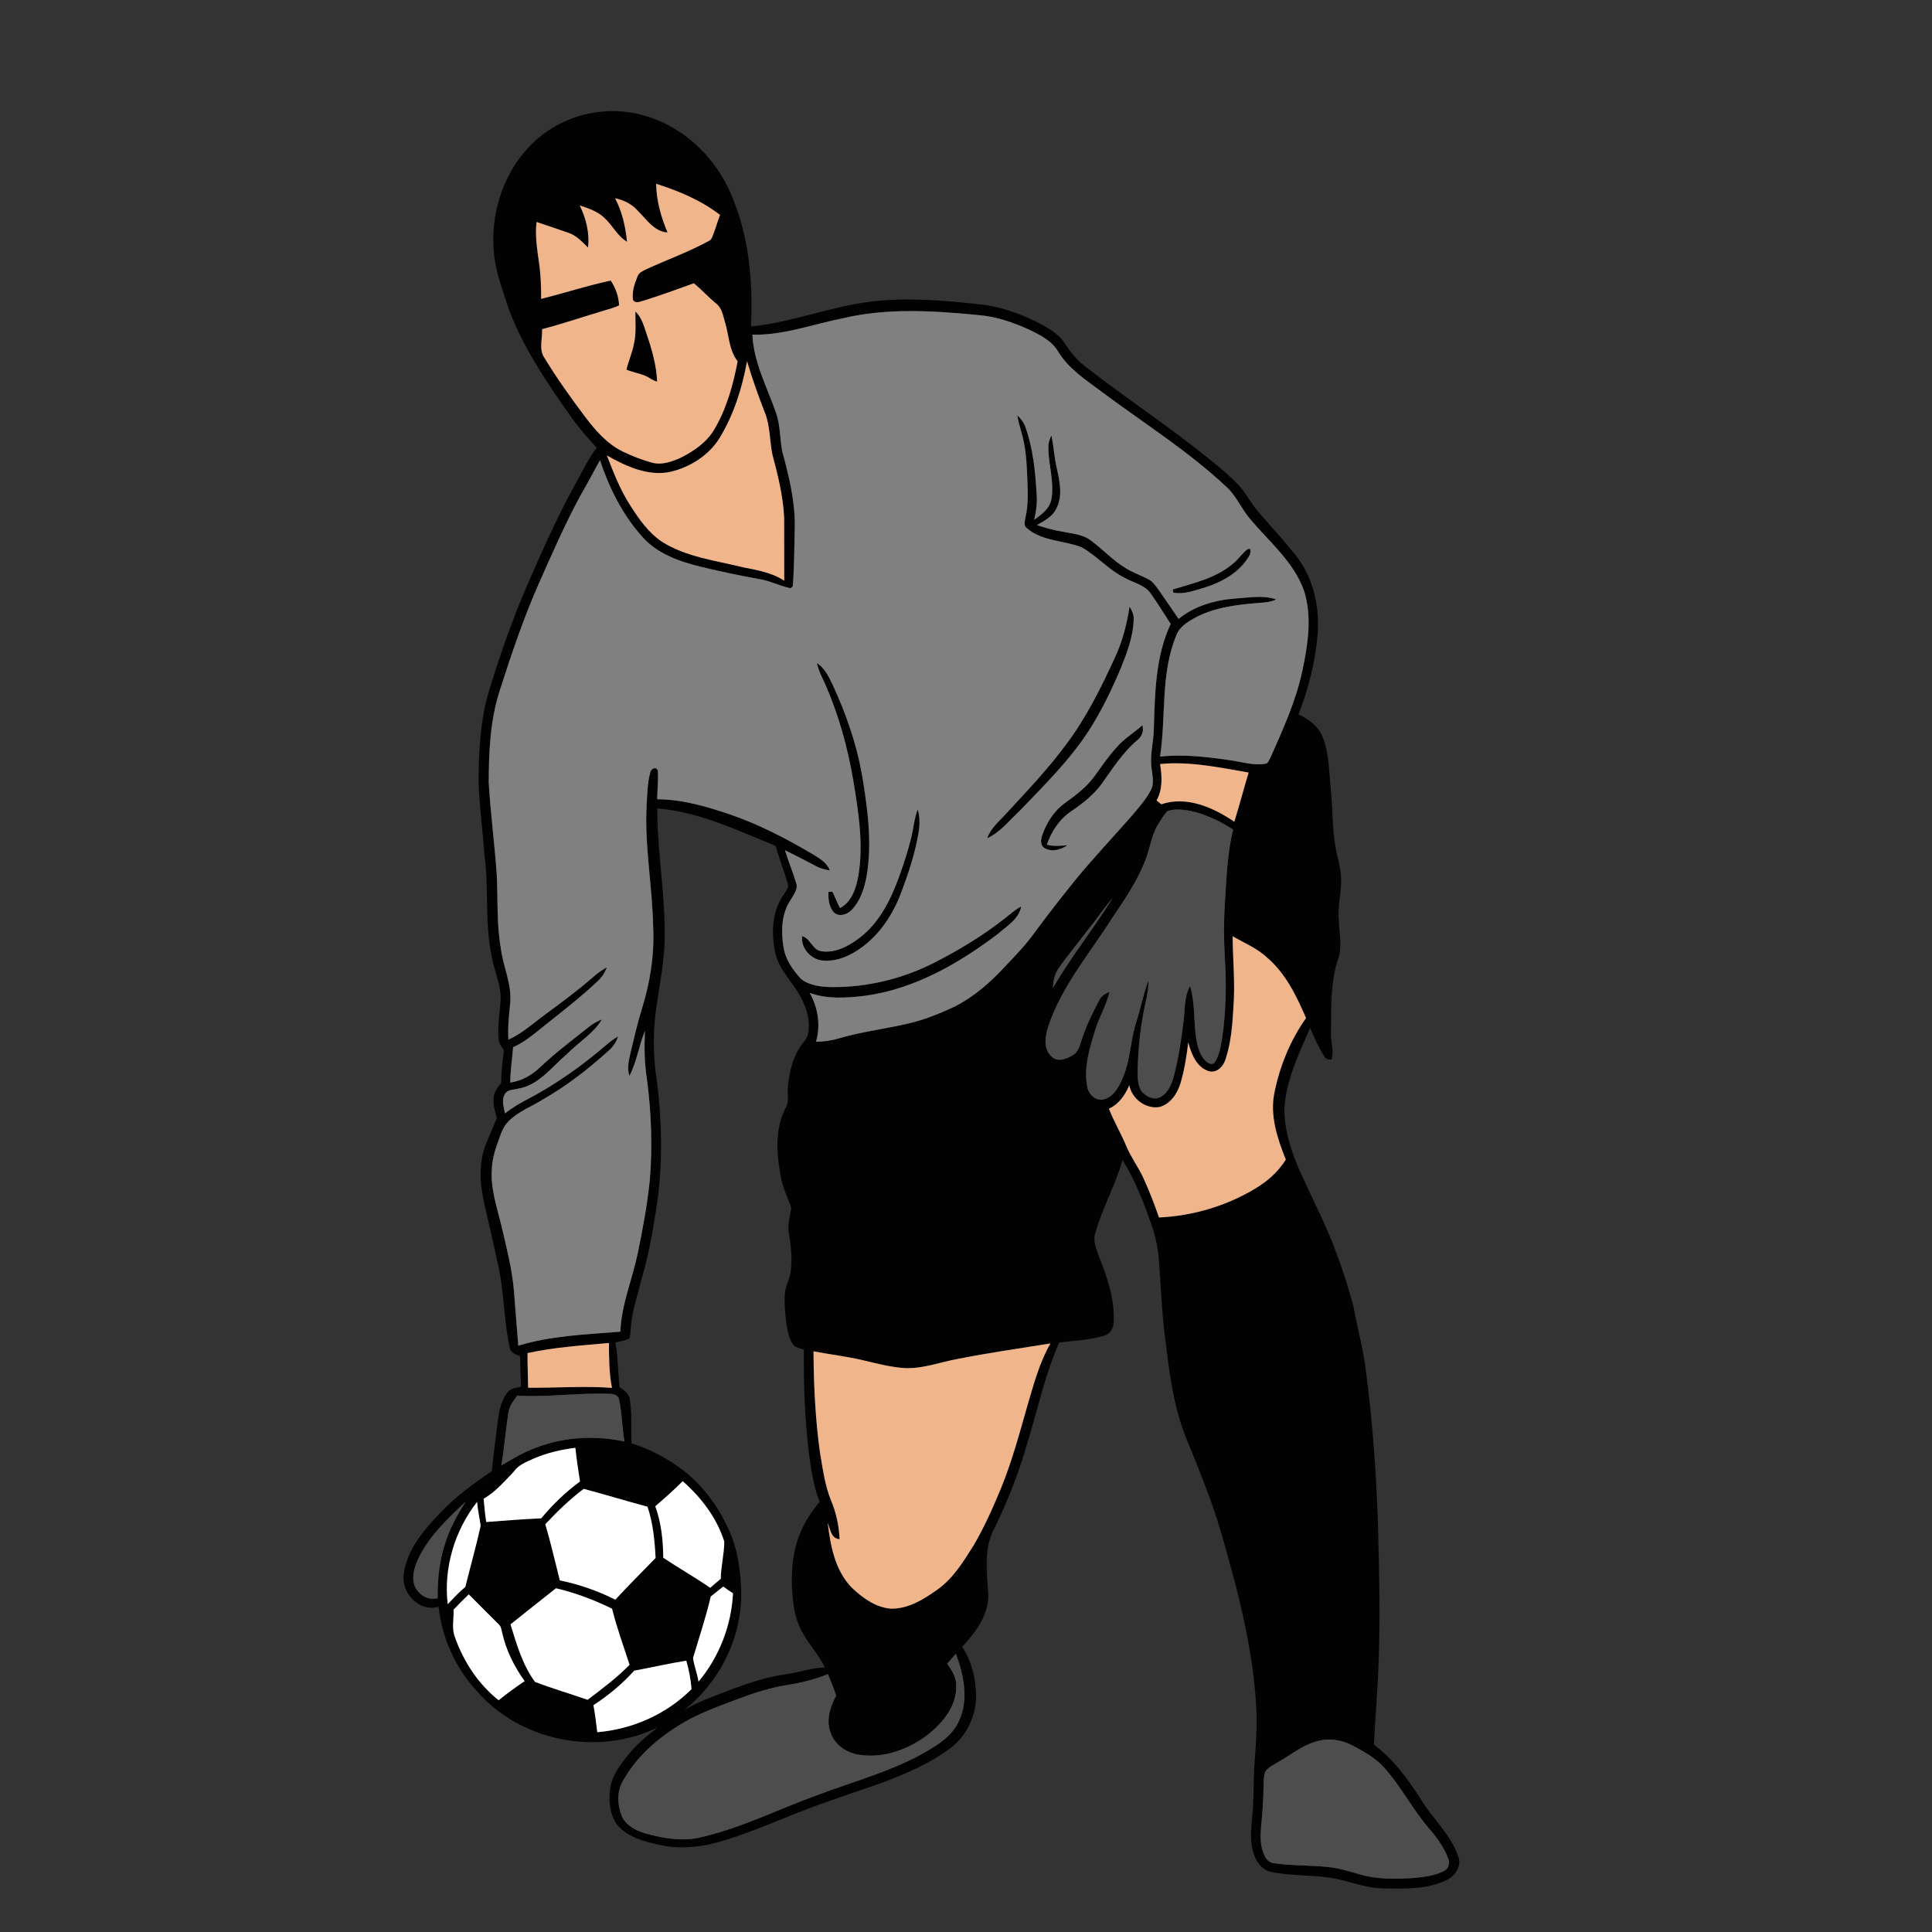 <?xml version="1.0" encoding="UTF-8" ?>
<!DOCTYPE svg PUBLIC "-//W3C//DTD SVG 1.1//EN" "http://www.w3.org/Graphics/SVG/1.1/DTD/svg11.dtd">
<svg width="1000pt" height="1000pt" viewBox="0 0 1000 1000" version="1.1" xmlns="http://www.w3.org/2000/svg">
<rect x="0" y="0" width="1000" height="1000" fill="#333333" stroke="none"/>
<g id="#020202ff">
<path fill="#020202" opacity="1.00" d=" M 273.43 76.45 C 282.86 66.17 296.09 59.56 309.93 57.96 C 323.56 56.22 337.62 59.60 349.31 66.73 C 364.05 75.56 375.06 89.98 380.62 106.16 C 388.14 126.13 389.68 147.82 388.72 168.98 C 409.92 166.86 429.91 158.63 451.03 156.08 C 469.60 153.91 488.34 155.41 506.85 157.49 C 517.19 158.49 527.12 161.99 536.40 166.53 C 541.91 169.37 547.73 172.40 551.16 177.79 C 553.90 182.00 557.04 186.01 561.02 189.13 C 582.51 206.02 605.52 220.91 626.67 238.25 C 631.52 242.07 636.23 246.07 640.53 250.50 C 644.73 254.75 647.29 260.26 651.19 264.77 C 657.11 271.85 663.58 278.46 669.26 285.76 C 679.31 297.15 683.10 313.02 682.04 327.93 C 680.87 342.28 677.29 356.39 672.11 369.80 C 677.62 372.24 682.72 376.29 684.87 382.10 C 688.06 390.69 687.91 400.00 688.84 409.00 C 690.04 420.33 689.39 431.90 692.23 443.01 C 693.48 448.21 694.57 453.56 694.07 458.95 C 693.53 464.94 692.41 470.94 693.00 476.99 C 693.21 483.42 694.85 490.09 692.61 496.34 C 688.48 508.78 689.05 522.06 688.93 534.98 C 688.71 539.45 690.61 544.08 689.23 548.43 C 687.66 548.61 686.10 548.14 685.35 546.67 C 682.43 542.08 680.31 537.04 678.09 532.10 C 672.25 545.52 665.63 559.13 664.78 573.99 C 664.78 592.20 674.01 608.47 681.38 624.58 C 689.52 641.06 695.77 658.45 700.56 676.19 C 702.39 686.60 705.27 696.80 706.68 707.29 C 710.92 738.67 712.95 770.31 713.55 801.96 C 714.03 820.97 714.30 840.00 713.61 859.00 C 713.21 873.70 711.82 888.35 711.14 903.04 C 721.08 910.44 728.50 920.52 735.14 930.84 C 741.23 941.21 750.95 949.36 754.83 961.00 C 756.70 966.12 752.96 971.32 748.34 973.32 C 738.28 978.04 726.83 977.59 715.99 977.45 C 706.37 977.36 697.50 973.18 688.08 971.86 C 678.10 970.38 667.88 971.02 657.99 968.89 C 653.71 968.05 650.67 964.42 649.30 960.47 C 646.59 953.86 647.62 946.62 648.18 939.73 C 649.02 931.49 648.74 923.20 649.18 914.95 C 649.90 904.66 650.84 894.35 650.24 884.03 C 649.15 862.27 644.76 840.84 639.40 819.77 C 635.39 805.22 631.70 790.56 626.52 776.38 C 622.87 766.50 619.10 756.67 615.02 746.97 C 608.04 730.84 605.55 713.29 603.51 695.98 C 601.46 682.05 601.03 667.97 599.97 653.95 C 599.59 647.41 598.40 640.91 596.27 634.71 C 592.19 622.86 587.67 611.06 581.00 600.39 C 577.42 613.39 570.54 625.20 566.94 638.20 C 565.49 642.55 567.64 646.87 569.05 650.92 C 573.34 661.72 577.20 673.17 576.37 684.95 C 576.23 687.80 574.38 690.49 571.59 691.31 C 564.04 693.67 556.05 693.86 548.26 694.89 C 540.86 711.50 537.15 729.40 531.81 746.71 C 527.50 761.91 521.71 776.68 514.79 790.88 C 508.98 801.28 510.89 813.70 511.52 825.06 C 511.92 835.83 504.97 844.90 498.01 852.39 C 502.82 859.64 505.02 868.36 505.22 877.00 C 505.41 887.68 500.56 898.46 491.90 904.85 C 481.29 912.80 468.97 918.04 456.64 922.70 C 439.23 928.83 421.63 934.45 404.60 941.61 C 392.41 946.43 380.25 951.56 367.46 954.59 C 359.06 956.29 350.31 956.92 341.89 955.02 C 333.82 953.30 324.97 951.09 319.41 944.52 C 315.62 939.25 314.95 932.32 315.80 926.04 C 316.55 919.37 320.78 913.86 324.79 908.74 C 329.13 903.13 334.71 898.70 340.15 894.22 C 309.35 909.23 269.16 901.26 246.78 875.24 C 235.71 863.31 228.78 847.77 226.99 831.62 C 217.29 834.70 207.53 824.52 208.96 814.95 C 210.50 802.43 219.02 792.26 227.47 783.49 C 235.41 774.89 244.97 768.06 254.56 761.45 C 255.31 753.45 256.50 745.50 257.39 737.52 C 258.10 731.68 258.89 725.43 262.71 720.70 C 264.28 718.41 267.33 718.41 269.75 717.73 C 269.50 712.45 269.26 707.17 269.14 701.89 C 266.96 701.03 264.24 700.23 263.85 697.54 C 260.81 683.90 261.01 669.77 258.10 656.11 C 255.77 644.98 253.16 633.93 250.62 622.85 C 248.32 612.65 247.62 601.54 251.70 591.69 C 253.53 587.37 255.34 583.03 257.17 578.71 C 256.14 574.91 254.85 570.95 255.65 566.99 C 256.18 564.48 257.91 562.51 259.40 560.51 C 259.42 554.82 260.18 549.17 260.82 543.53 C 259.72 541.81 258.26 540.16 258.10 538.04 C 257.41 531.01 258.73 524.01 259.16 517.01 C 259.23 509.40 255.70 502.42 254.50 495.01 C 250.80 477.48 253.10 459.45 250.69 441.79 C 249.81 429.20 247.99 416.67 247.71 404.04 C 247.81 388.81 248.51 373.38 252.81 358.67 C 258.43 339.99 264.86 321.54 272.57 303.61 C 280.69 285.03 288.86 266.43 298.78 248.73 C 302.00 243.01 304.74 236.97 308.88 231.83 C 304.49 226.94 300.05 222.09 296.27 216.70 C 283.67 199.09 271.36 180.89 263.53 160.57 C 260.52 151.01 256.69 141.56 255.71 131.50 C 253.66 111.78 259.80 91.03 273.43 76.45 M 339.61 95.14 C 339.78 103.88 342.15 112.33 345.52 120.34 C 338.51 119.88 334.56 113.41 329.99 108.97 C 326.98 105.53 322.75 103.56 318.35 102.60 C 322.05 109.58 323.77 117.31 324.54 125.13 C 319.42 122.10 316.94 116.37 312.56 112.53 C 309.09 109.30 304.48 107.82 300.08 106.33 C 303.36 113.10 305.25 120.58 304.37 128.14 C 301.38 125.23 298.45 121.98 294.40 120.57 C 288.86 118.63 283.29 116.77 277.73 114.89 C 276.87 121.95 278.02 129.00 279.00 135.98 C 279.91 142.17 280.14 148.44 280.09 154.69 C 292.14 151.69 303.99 147.81 316.12 145.23 C 318.65 148.93 320.27 153.59 320.44 158.05 C 318.00 159.30 315.31 159.93 312.72 160.74 C 301.99 163.93 291.39 167.54 280.58 170.39 C 280.86 175.29 278.77 180.83 281.79 185.20 C 288.15 195.67 295.27 205.65 302.63 215.45 C 308.05 222.61 314.15 229.73 322.38 233.74 C 327.21 236.06 332.23 238.03 337.40 239.45 C 342.40 240.85 347.58 239.05 352.14 237.01 C 359.13 233.55 365.97 228.86 369.91 221.94 C 376.17 211.23 379.49 199.10 381.80 187.00 C 377.23 181.19 377.35 173.48 375.23 166.69 C 374.24 163.37 373.69 159.52 370.80 157.23 C 366.72 153.91 363.22 149.95 359.14 146.63 C 350.62 149.74 342.07 152.78 333.44 155.54 C 331.49 155.92 328.87 157.48 327.60 155.13 C 327.09 150.94 328.40 146.76 330.03 142.95 C 330.74 141.05 332.73 140.26 334.39 139.42 C 345.14 134.44 356.35 130.46 366.76 124.78 C 367.66 124.34 368.28 123.66 368.62 122.73 C 370.19 118.97 371.23 115.03 372.69 111.24 C 362.86 103.68 351.35 98.86 339.61 95.14 M 436.42 164.70 C 420.80 167.79 405.56 173.63 389.43 173.22 C 390.07 187.46 396.98 200.30 401.61 213.50 C 403.93 219.94 403.62 226.86 404.84 233.50 C 408.28 246.04 411.45 258.87 411.39 271.97 C 411.12 282.47 411.15 293.01 410.35 303.49 C 410.08 303.74 409.53 304.23 409.26 304.48 C 403.69 303.36 398.58 300.60 392.93 299.71 C 382.55 297.87 372.24 295.66 361.99 293.17 C 351.14 290.49 339.84 286.36 332.32 277.69 C 322.20 266.36 315.30 252.52 310.54 238.18 C 307.13 244.50 303.72 250.82 300.14 257.04 C 292.27 271.64 285.64 286.86 278.91 302.01 C 270.95 320.01 264.69 338.70 258.67 357.42 C 253.70 372.76 253.01 389.05 252.96 405.04 C 253.91 421.06 256.04 436.98 257.14 452.99 C 257.74 465.69 257.02 478.50 259.27 491.08 C 260.48 500.44 264.93 509.34 264.11 518.94 C 263.46 525.31 262.77 531.71 263.15 538.13 C 270.44 534.87 276.31 529.34 282.71 524.70 C 290.94 518.65 299.15 512.55 306.87 505.85 C 309.07 503.88 311.45 502.10 314.07 500.72 C 313.08 503.58 311.33 506.10 309.07 508.11 C 300.29 516.39 290.71 523.77 281.28 531.29 C 276.33 535.26 271.43 539.44 265.58 542.06 C 265.11 548.15 264.16 554.21 264.10 560.34 C 270.00 559.50 275.28 556.52 279.54 552.43 C 287.44 544.95 296.13 538.41 304.64 531.66 C 306.71 529.98 309.03 528.64 311.52 527.69 C 307.14 535.06 299.40 539.47 293.52 545.52 C 285.61 552.15 278.90 561.83 268.03 563.51 C 265.74 564.12 262.60 563.90 261.32 566.31 C 259.45 569.39 260.79 573.06 261.36 576.31 C 264.97 573.49 268.89 571.09 272.98 569.02 C 287.88 561.16 301.70 551.36 314.42 540.34 C 316.11 538.86 317.96 537.59 319.89 536.46 C 319.04 539.40 317.24 541.92 314.94 543.91 C 304.47 553.33 293.33 562.08 281.06 569.04 C 275.15 572.82 268.29 575.25 263.28 580.30 C 260.03 583.49 258.90 588.02 257.39 592.16 C 255.88 596.30 254.78 600.61 254.58 605.04 C 253.84 614.89 257.07 624.39 259.40 633.82 C 262.00 645.12 265.01 656.40 266.00 667.99 C 266.77 677.50 267.48 687.01 268.26 696.52 C 285.38 691.31 303.38 690.73 321.08 689.27 C 321.63 675.38 327.19 662.40 330.05 648.93 C 332.68 636.38 334.98 623.74 336.33 610.98 C 337.77 593.65 337.14 576.16 334.90 558.93 C 333.55 550.55 333.43 542.05 333.82 533.59 C 330.75 541.22 329.58 549.53 325.80 556.88 C 324.38 552.69 325.58 548.35 326.52 544.22 C 328.27 536.88 329.98 529.54 332.20 522.33 C 336.45 508.67 338.78 494.33 338.08 480.00 C 337.71 458.98 333.60 438.14 334.67 417.08 C 335.03 411.30 335.03 405.39 336.61 399.78 C 336.91 397.82 339.75 396.46 340.49 398.98 C 340.81 403.88 340.23 408.79 340.16 413.69 C 353.03 413.73 365.53 417.38 377.62 421.48 C 392.78 426.63 407.04 434.07 420.78 442.21 C 424.25 444.30 428.04 446.50 429.51 450.54 C 427.14 450.12 424.76 449.61 422.64 448.44 C 417.22 445.58 411.79 442.75 406.29 440.06 C 408.09 445.79 410.36 451.38 412.12 457.12 C 413.18 460.45 410.57 463.31 409.08 466.04 C 404.41 473.09 404.23 482.08 405.53 490.18 C 406.46 496.54 410.30 501.95 414.50 506.61 C 419.13 510.27 425.33 510.88 431.04 510.91 C 448.90 511.00 466.73 506.69 482.70 498.72 C 495.89 492.07 508.62 484.41 520.23 475.25 C 522.93 473.11 525.51 470.80 528.56 469.17 C 527.40 475.77 521.12 479.34 516.47 483.41 C 496.21 498.77 473.20 512.01 447.62 515.42 C 438.16 516.58 428.22 517.21 419.09 513.94 C 423.42 521.58 424.85 530.72 422.36 539.22 C 426.63 539.18 430.88 538.50 434.97 537.25 C 446.75 533.82 458.99 532.48 470.89 529.58 C 479.19 527.61 487.10 524.32 494.79 520.69 C 504.48 515.58 512.86 508.28 520.23 500.23 C 525.63 494.58 531.06 488.92 535.62 482.55 C 542.50 473.20 549.68 464.07 556.96 455.02 C 565.99 444.08 575.70 433.73 585.08 423.10 C 588.95 418.55 593.04 414.06 595.82 408.73 C 597.45 405.38 596.48 401.56 596.11 398.04 C 594.96 391.02 597.17 384.08 597.23 377.07 C 597.78 358.80 598.05 339.82 605.94 322.92 C 602.51 317.74 599.32 312.40 595.73 307.34 C 592.55 302.62 586.59 301.67 581.96 298.99 C 573.78 294.89 567.74 287.69 559.81 283.24 C 550.52 279.66 539.37 280.19 531.49 273.38 C 529.60 271.99 530.53 269.58 530.81 267.68 C 532.32 261.22 531.99 254.54 531.75 247.96 C 531.47 241.59 531.25 235.18 529.94 228.92 C 529.09 224.20 527.23 219.71 526.57 214.95 C 528.45 216.72 530.04 218.83 530.84 221.32 C 534.80 232.44 535.86 244.32 536.59 256.02 C 536.91 260.40 536.29 264.76 535.32 269.02 C 539.13 266.31 543.41 263.24 544.22 258.27 C 545.91 248.82 542.18 239.43 542.70 229.96 C 542.98 228.38 543.48 226.86 544.20 225.42 C 545.45 231.15 545.68 237.05 547.08 242.76 C 548.53 249.33 550.06 256.62 546.90 262.95 C 544.98 267.29 540.61 269.59 536.67 271.77 C 541.07 273.22 545.54 274.48 550.12 275.23 C 554.97 276.21 560.27 276.53 564.38 279.58 C 570.74 284.17 576.03 290.15 582.82 294.17 C 586.44 296.43 590.53 297.77 594.29 299.77 C 596.88 301.07 598.42 303.63 600.10 305.87 C 603.39 310.72 606.78 315.50 610.05 320.36 C 618.39 313.50 629.16 310.53 639.77 309.76 C 646.66 309.33 653.82 307.94 660.54 310.26 C 657.12 312.00 653.21 311.86 649.50 312.24 C 638.70 313.15 627.61 314.74 617.99 320.04 C 614.33 322.16 610.37 324.63 608.87 328.82 C 600.59 348.76 603.63 370.75 600.45 391.63 C 612.44 390.27 624.51 391.75 636.39 393.44 C 642.52 394.28 648.69 396.39 654.93 395.31 C 656.40 395.21 656.74 393.47 657.43 392.45 C 664.01 377.69 670.80 362.83 674.16 346.92 C 677.00 333.54 679.18 319.29 675.02 305.95 C 669.81 290.95 657.12 280.62 647.21 268.80 C 642.61 263.58 640.08 256.81 634.87 252.08 C 615.06 233.45 591.92 218.99 570.21 202.77 C 562.13 196.67 553.22 191.02 547.83 182.18 C 544.59 176.57 538.66 173.52 533.05 170.81 C 524.52 166.86 515.46 163.76 506.03 163.04 C 482.91 160.82 459.23 159.32 436.42 164.70 M 372.54 226.59 C 366.98 235.61 357.40 241.73 347.20 244.18 C 335.56 246.73 324.04 241.38 314.14 235.77 C 317.59 244.67 321.05 253.66 326.29 261.70 C 330.72 268.68 335.63 275.68 342.59 280.37 C 355.23 288.37 370.35 290.08 384.58 293.63 C 391.93 295.07 399.52 296.35 405.91 300.56 C 405.92 289.68 405.89 278.80 405.87 267.92 C 405.34 256.70 402.58 245.73 399.71 234.92 C 398.36 227.93 398.63 220.63 396.02 213.90 C 392.57 205.04 389.33 196.09 386.67 186.96 C 384.16 200.81 379.86 214.49 372.54 226.59 M 600.46 395.46 C 601.46 401.75 601.89 408.54 598.63 414.30 C 599.43 414.95 600.25 415.62 601.06 416.29 C 614.27 411.82 628.01 417.97 638.88 425.32 C 641.51 416.88 643.74 408.33 646.28 399.87 C 631.17 397.26 615.86 393.95 600.46 395.46 M 340.20 418.43 C 340.16 441.70 344.73 464.73 343.99 488.02 C 343.51 499.27 341.32 510.35 339.70 521.47 C 338.24 531.92 337.99 542.56 339.13 553.06 C 342.72 577.77 343.51 603.07 339.34 627.77 C 337.46 639.64 335.27 651.48 331.82 663.01 C 329.83 671.25 326.87 679.35 326.48 687.89 C 326.33 689.52 326.26 691.19 325.80 692.79 C 323.53 693.94 320.98 694.29 318.54 694.87 C 319.90 702.52 319.88 710.30 320.68 718.01 C 323.23 719.50 325.72 721.55 326.03 724.71 C 327.20 732.10 326.56 739.63 326.85 747.08 C 336.13 749.94 344.86 754.50 352.64 760.30 C 364.31 768.97 372.94 781.24 378.42 794.62 C 382.22 803.93 383.32 814.09 383.64 824.06 C 384.04 847.44 372.66 870.37 354.42 884.85 C 362.02 880.53 370.30 877.68 378.41 874.49 C 387.74 871.03 397.28 867.88 407.18 866.50 C 413.83 865.65 420.21 863.21 426.96 863.04 C 423.27 855.36 416.88 849.33 413.61 841.44 C 410.89 834.98 410.22 827.91 409.90 820.98 C 409.63 811.85 410.48 802.51 413.99 794.00 C 416.33 787.87 420.06 782.41 424.21 777.37 C 421.18 769.41 419.88 760.96 418.72 752.56 C 416.57 734.64 415.90 716.58 416.07 698.54 C 414.44 697.97 412.72 697.60 411.22 696.75 C 408.72 694.03 407.97 690.23 407.29 686.71 C 406.41 681.17 405.95 675.53 406.20 669.92 C 406.37 665.86 408.68 662.31 409.25 658.33 C 410.16 651.59 409.43 644.79 408.29 638.13 C 407.49 633.70 409.01 629.39 409.54 625.05 C 407.73 619.73 405.06 614.66 404.14 609.06 C 401.93 597.38 400.94 584.49 406.60 573.59 C 408.69 570.06 407.35 565.88 407.86 562.05 C 408.54 555.31 410.08 548.46 413.64 542.62 C 414.98 540.35 417.03 538.52 418.01 536.05 C 419.74 529.35 417.76 522.31 414.58 516.37 C 410.46 508.27 402.96 501.93 401.17 492.71 C 399.18 482.93 399.56 471.88 405.44 463.44 C 406.44 461.49 408.62 459.56 407.71 457.18 C 405.76 450.68 403.28 444.36 401.44 437.82 C 381.63 429.78 361.81 420.19 340.20 418.43 M 604.48 419.70 C 602.41 421.65 600.99 424.18 599.48 426.57 C 596.13 431.93 595.39 438.33 593.22 444.16 C 589.12 455.52 582.13 465.49 575.48 475.47 C 563.85 493.76 549.33 510.70 542.48 531.59 C 540.94 536.49 539.97 542.94 544.22 546.78 C 547.23 550.00 551.97 548.16 555.17 546.23 C 557.66 544.89 558.66 542.14 559.44 539.60 C 561.73 532.04 565.17 524.87 568.88 517.92 C 569.91 515.63 572.02 514.26 574.27 513.36 C 572.78 520.20 568.98 526.23 566.96 532.90 C 564.01 542.35 560.85 552.35 562.73 562.34 C 563.34 566.54 567.42 570.30 571.82 568.91 C 576.94 567.19 579.53 561.83 581.44 557.16 C 585.18 548.20 585.13 538.29 588.10 529.12 C 590.38 521.95 591.81 514.53 594.46 507.49 C 594.40 510.98 594.00 514.47 593.20 517.88 C 590.41 529.71 589.15 541.87 588.84 554.01 C 588.96 557.91 588.68 562.43 591.48 565.54 C 593.80 567.83 597.62 569.61 600.73 567.79 C 604.79 565.58 606.49 560.93 607.66 556.73 C 610.07 547.38 611.51 537.80 612.64 528.23 C 613.37 522.21 612.93 515.82 615.98 510.35 C 619.03 520.41 617.43 531.17 619.93 541.34 C 620.83 544.56 622.20 547.96 625.03 549.96 C 626.05 550.71 627.94 551.14 628.73 549.85 C 631.27 546.22 631.75 541.66 632.57 537.43 C 634.56 523.73 634.91 509.81 633.97 496.01 C 633.40 486.35 633.38 476.65 634.02 466.99 C 634.86 454.42 635.19 441.71 638.27 429.42 C 632.45 425.54 626.08 422.49 619.37 420.50 C 614.58 419.20 609.34 418.32 604.48 419.70 M 562.75 481.78 C 557.88 488.21 552.68 494.38 548.09 501.01 C 545.84 504.01 545.21 507.76 544.98 511.41 C 554.31 495.23 566.12 480.70 575.89 464.80 C 571.23 470.24 567.29 476.24 562.75 481.78 M 638.00 484.63 C 638.11 496.77 639.35 508.90 638.44 521.04 C 637.92 530.16 637.26 539.44 634.37 548.17 C 633.28 551.91 629.76 555.74 625.51 554.38 C 619.20 552.31 616.64 545.38 615.03 539.56 C 614.21 546.55 613.09 553.55 611.14 560.33 C 609.55 565.82 605.88 571.49 600.05 573.02 C 592.97 574.12 585.83 568.70 584.52 561.71 C 582.42 566.75 579.10 571.55 573.97 573.87 C 576.56 580.45 580.18 586.55 582.90 593.07 C 585.21 598.59 588.74 603.45 591.38 608.80 C 594.59 615.77 597.42 622.91 599.90 630.17 C 617.27 629.32 634.49 624.32 649.42 615.38 C 655.81 611.58 661.62 606.58 665.52 600.18 C 661.23 589.42 657.29 577.73 659.54 566.03 C 662.29 552.08 667.77 538.54 676.01 526.93 C 671.09 515.63 665.59 504.04 656.06 495.84 C 650.86 490.88 644.15 488.13 638.00 484.63 M 273.06 700.36 C 273.01 706.34 273.27 712.31 273.36 718.29 C 287.83 718.42 302.31 717.29 316.77 718.35 C 315.22 710.71 315.25 702.88 315.17 695.12 C 301.09 696.43 286.90 697.31 273.06 700.36 M 495.79 703.36 C 486.87 704.98 478.18 708.36 469.01 708.15 C 461.53 707.82 454.27 705.84 447.01 704.14 C 438.46 702.07 429.70 701.10 421.07 699.44 C 421.18 717.07 422.01 734.74 424.47 752.22 C 425.92 760.53 426.99 769.04 430.24 776.90 C 432.89 783.15 434.26 789.92 434.57 796.69 C 430.09 796.36 429.75 791.45 428.43 788.19 C 429.80 799.95 432.12 812.40 440.49 821.39 C 446.15 826.81 452.95 831.99 461.05 832.63 C 470.23 832.85 478.28 827.68 485.48 822.57 C 493.51 816.75 498.74 808.16 503.92 799.91 C 509.51 790.42 513.97 780.33 518.17 770.17 C 524.01 755.93 527.90 741.02 532.15 726.26 C 535.26 715.71 538.20 704.97 543.69 695.37 C 527.71 697.94 511.67 700.22 495.79 703.36 M 267.79 722.36 C 265.45 725.13 263.41 728.31 263.01 732.01 C 261.69 740.83 260.96 749.73 259.53 758.54 C 265.26 755.08 271.05 751.65 277.35 749.36 C 291.90 743.70 308.04 742.85 323.25 746.11 C 321.92 738.89 322.00 731.47 320.40 724.31 C 320.04 722.29 317.84 721.53 316.05 721.48 C 299.95 720.71 283.89 723.36 267.79 722.36 M 276.17 755.00 C 272.40 756.71 268.25 758.25 265.84 761.84 C 261.06 766.85 256.39 772.26 250.33 775.76 C 250.71 779.77 251.03 783.79 251.69 787.78 C 261.17 787.07 270.65 786.30 280.15 785.88 C 286.03 778.74 292.74 772.29 300.20 766.82 C 299.29 761.03 298.43 755.22 297.81 749.39 C 290.39 750.31 283.03 752.00 276.17 755.00 M 353.38 766.66 C 348.85 771.20 344.03 775.46 339.17 779.64 C 342.29 788.15 343.24 797.27 343.30 806.28 C 351.29 811.64 359.69 816.36 367.59 821.84 C 369.38 820.27 371.21 818.73 373.05 817.21 C 373.13 810.73 374.87 804.35 374.87 797.91 C 371.04 785.63 362.93 775.09 353.38 766.66 M 282.26 788.95 C 285.09 798.55 287.32 808.31 289.77 818.01 C 299.73 820.03 309.40 823.41 318.48 827.99 C 325.27 820.64 332.35 813.58 339.33 806.41 C 338.86 797.45 338.04 788.40 335.13 779.86 C 324.08 776.92 313.16 773.55 302.11 770.63 C 294.93 776.10 288.39 782.34 282.26 788.95 M 215.95 808.01 C 213.79 813.04 212.36 819.87 216.81 824.13 C 219.22 826.97 222.91 828.02 226.51 827.32 C 226.39 817.35 227.46 807.30 230.75 797.85 C 233.11 790.51 236.91 783.78 241.00 777.29 C 231.37 786.31 221.38 795.74 215.95 808.01 M 246.95 777.38 C 235.33 792.18 229.53 811.57 231.75 830.31 C 234.70 827.24 237.56 824.08 240.86 821.38 C 243.46 810.82 246.44 800.34 248.79 789.73 C 248.21 785.61 247.26 781.54 246.95 777.38 M 367.90 826.34 C 365.39 837.08 361.87 847.55 358.73 858.12 C 359.23 862.24 360.94 866.24 361.55 870.41 C 372.24 857.63 378.57 841.34 379.40 824.70 C 377.69 823.57 376.00 822.40 374.35 821.20 C 372.20 822.92 370.06 824.65 367.90 826.34 M 287.77 822.09 C 279.87 828.26 272.06 834.54 264.24 840.79 C 267.41 851.09 270.46 861.71 276.90 870.53 C 285.83 873.99 295.09 876.63 304.13 879.82 C 311.64 874.11 319.27 868.46 325.86 861.68 C 322.74 852.05 319.24 842.51 316.80 832.67 C 307.54 828.12 297.83 824.44 287.77 822.09 M 234.75 833.18 C 234.99 837.98 233.64 843.02 235.56 847.61 C 240.02 860.15 247.60 871.73 258.09 880.03 C 262.45 876.55 266.94 873.24 271.57 870.14 C 266.11 862.61 261.91 854.10 259.90 845.00 C 259.48 843.59 259.44 841.96 258.30 840.91 C 253.08 835.69 247.82 830.50 242.64 825.24 C 239.95 827.82 237.29 830.44 234.75 833.18 M 490.26 861.18 C 492.81 864.60 495.17 868.53 494.95 872.97 C 495.05 883.09 488.06 891.59 480.57 897.63 C 470.53 905.40 457.48 910.25 444.70 908.27 C 438.04 907.29 431.68 902.92 429.71 896.27 C 427.58 889.94 429.80 883.29 432.78 877.65 C 431.52 873.88 430.09 870.18 428.53 866.54 C 421.69 869.30 414.51 871.08 407.23 872.21 C 398.69 873.55 390.45 876.23 382.36 879.23 C 372.40 883.03 362.27 886.57 353.05 892.03 C 340.86 899.35 329.54 909.06 322.55 921.61 C 319.14 927.17 319.51 934.25 321.88 940.12 C 324.11 944.91 329.15 947.59 334.03 948.97 C 343.41 951.56 353.46 953.32 363.07 950.89 C 383.93 946.12 403.11 936.30 423.16 929.10 C 440.74 922.45 459.06 917.49 475.74 908.67 C 483.79 904.19 492.73 899.30 496.52 890.41 C 501.48 879.40 498.79 866.83 494.76 855.98 C 493.25 857.70 491.75 859.44 490.26 861.18 M 328.27 864.73 C 322.09 871.61 314.91 877.58 307.16 882.60 C 308.01 887.23 308.61 891.90 309.16 896.58 C 327.32 895.09 345.06 887.24 357.94 874.27 C 357.53 869.28 356.60 864.36 355.23 859.56 C 346.20 861.01 337.27 863.09 328.27 864.73 M 680.40 901.64 C 673.38 903.86 667.64 908.65 661.30 912.20 C 659.08 913.62 656.45 914.71 654.93 916.95 C 653.93 919.49 654.19 922.30 654.03 924.99 C 653.96 932.02 653.35 939.03 652.72 946.03 C 652.28 951.09 652.35 956.50 654.84 961.07 C 655.69 962.74 657.20 964.15 659.14 964.35 C 668.39 965.74 677.78 965.38 687.08 966.32 C 692.78 966.88 698.28 968.54 703.75 970.15 C 712.55 972.75 721.85 972.64 730.93 972.10 C 736.54 971.62 742.36 971.02 747.44 968.39 C 749.59 967.35 750.59 964.55 749.73 962.36 C 747.68 956.60 744.04 951.56 740.12 946.93 C 730.97 936.52 724.84 923.82 715.33 913.70 C 711.05 909.42 705.65 906.49 700.38 903.62 C 694.31 900.34 686.98 899.38 680.40 901.64 Z" />
<path fill="#020202" opacity="1.00" d=" M 328.87 161.23 C 332.24 164.36 333.33 168.93 334.77 173.11 C 337.45 181.02 339.80 189.15 340.14 197.54 C 338.72 197.16 337.43 196.46 336.20 195.69 C 332.59 193.33 328.14 193.04 324.26 191.33 C 325.27 186.81 327.29 182.58 328.11 178.01 C 329.42 172.51 328.81 166.83 328.87 161.23 Z" />
<path fill="#020202" opacity="1.00" d=" M 645.42 284.55 C 647.91 282.64 647.42 286.28 646.64 287.62 C 641.73 296.22 632.50 301.35 623.28 304.19 C 618.13 305.68 612.76 307.75 607.32 306.74 C 607.24 306.33 607.10 305.53 607.03 305.12 C 617.93 301.79 629.66 299.19 638.49 291.49 C 641.03 289.41 642.83 286.56 645.42 284.55 Z" />
<path fill="#020202" opacity="1.00" d=" M 584.66 313.95 C 585.95 316.06 587.01 318.42 586.79 320.96 C 586.47 329.45 583.45 337.56 580.33 345.37 C 575.52 356.79 570.16 368.03 563.41 378.45 C 553.44 393.74 540.34 406.60 527.76 419.72 C 522.40 424.66 517.77 430.77 510.99 433.87 C 512.79 428.53 517.33 424.99 520.95 420.93 C 531.54 409.46 542.35 398.14 551.64 385.56 C 562.18 371.64 569.94 355.89 577.21 340.08 C 581.05 331.81 583.28 322.93 584.66 313.95 Z" />
<path fill="#020202" opacity="1.00" d=" M 422.82 343.22 C 426.78 345.72 428.86 350.04 430.82 354.11 C 438.28 370.05 443.98 386.89 446.72 404.31 C 449.32 420.67 451.41 437.50 448.48 453.96 C 447.29 460.06 445.25 466.35 440.86 470.93 C 438.59 473.32 434.40 474.80 431.68 472.30 C 429.04 469.49 428.67 465.30 428.81 461.63 C 429.32 461.62 430.35 461.59 430.86 461.58 C 432.30 464.33 433.27 467.32 434.81 470.04 C 441.05 466.66 443.24 459.36 444.37 452.84 C 446.95 436.72 444.37 420.40 441.74 404.46 C 438.92 387.62 434.41 371.02 427.64 355.32 C 425.93 351.32 423.72 347.50 422.82 343.22 Z" />
<path fill="#020202" opacity="1.00" d=" M 591.28 375.41 C 592.22 378.47 590.94 381.48 588.41 383.33 C 581.14 389.57 575.92 397.70 570.43 405.44 C 566.27 411.27 560.58 415.73 554.71 419.73 C 548.53 423.82 544.24 430.24 541.85 437.17 C 545.33 438.19 548.94 437.80 552.50 437.50 C 549.15 439.71 544.76 441.14 540.97 439.13 C 538.44 437.97 538.59 434.76 539.39 432.54 C 541.59 426.08 545.35 419.95 550.93 415.87 C 556.44 411.82 562.08 407.75 566.19 402.19 C 569.97 397.01 573.53 391.65 577.89 386.91 C 581.71 382.36 586.91 379.36 591.28 375.41 Z" />
<path fill="#020202" opacity="1.00" d=" M 475.00 418.97 C 476.26 423.05 476.10 427.37 475.36 431.52 C 473.51 442.10 470.14 452.34 466.31 462.35 C 462.21 473.17 455.63 483.32 446.21 490.23 C 440.41 494.55 433.32 497.83 425.93 497.18 C 419.82 496.78 414.39 490.72 415.18 484.56 C 419.46 485.63 420.43 491.60 425.05 492.35 C 432.46 493.49 439.53 489.60 445.21 485.21 C 455.39 477.29 461.23 465.29 465.51 453.42 C 467.81 446.99 469.95 440.50 471.57 433.86 C 472.84 428.92 473.16 423.76 475.00 418.97 Z" />
</g>
<g id="#f0b58bff">
<path fill="#f0b58b" opacity="1.00" d=" M 339.61 95.14 C 351.35 98.86 362.86 103.68 372.69 111.24 C 371.23 115.03 370.19 118.97 368.62 122.73 C 368.28 123.66 367.66 124.34 366.76 124.78 C 356.35 130.46 345.14 134.44 334.39 139.42 C 332.73 140.26 330.74 141.05 330.03 142.95 C 328.40 146.76 327.09 150.94 327.60 155.13 C 328.87 157.48 331.49 155.92 333.44 155.54 C 342.07 152.78 350.62 149.74 359.14 146.63 C 363.22 149.95 366.72 153.91 370.80 157.23 C 373.69 159.52 374.24 163.37 375.23 166.69 C 377.35 173.48 377.23 181.19 381.80 187.00 C 379.49 199.10 376.17 211.23 369.91 221.94 C 365.97 228.86 359.13 233.55 352.14 237.01 C 347.58 239.05 342.40 240.85 337.40 239.45 C 332.23 238.03 327.21 236.06 322.38 233.74 C 314.15 229.73 308.05 222.61 302.63 215.45 C 295.27 205.65 288.15 195.67 281.79 185.20 C 278.77 180.83 280.86 175.29 280.58 170.39 C 291.39 167.54 301.99 163.93 312.72 160.74 C 315.31 159.93 318.00 159.30 320.44 158.05 C 320.27 153.59 318.65 148.93 316.12 145.23 C 303.99 147.81 292.14 151.69 280.09 154.69 C 280.14 148.44 279.91 142.17 279.00 135.98 C 278.02 129.00 276.87 121.95 277.73 114.89 C 283.29 116.77 288.86 118.63 294.40 120.57 C 298.45 121.98 301.38 125.23 304.37 128.14 C 305.25 120.58 303.36 113.10 300.08 106.33 C 304.48 107.82 309.09 109.30 312.56 112.53 C 316.94 116.37 319.42 122.10 324.54 125.13 C 323.77 117.31 322.05 109.58 318.35 102.60 C 322.75 103.56 326.98 105.53 329.99 108.97 C 334.56 113.41 338.51 119.88 345.52 120.34 C 342.15 112.33 339.78 103.88 339.61 95.14 M 328.87 161.23 C 328.81 166.83 329.42 172.51 328.11 178.01 C 327.29 182.58 325.27 186.81 324.26 191.33 C 328.14 193.04 332.59 193.33 336.20 195.69 C 337.43 196.46 338.72 197.16 340.14 197.54 C 339.80 189.15 337.45 181.02 334.77 173.11 C 333.33 168.93 332.24 164.36 328.87 161.23 Z" />
<path fill="#f0b58b" opacity="1.00" d=" M 372.54 226.59 C 379.86 214.49 384.16 200.81 386.67 186.96 C 389.33 196.09 392.57 205.04 396.02 213.90 C 398.63 220.63 398.36 227.93 399.71 234.92 C 402.58 245.73 405.34 256.70 405.87 267.92 C 405.89 278.80 405.92 289.68 405.91 300.56 C 399.52 296.35 391.93 295.07 384.58 293.63 C 370.35 290.08 355.23 288.37 342.59 280.37 C 335.63 275.68 330.72 268.68 326.29 261.70 C 321.05 253.66 317.59 244.67 314.14 235.77 C 324.04 241.38 335.56 246.73 347.20 244.18 C 357.40 241.73 366.98 235.61 372.54 226.59 Z" />
<path fill="#f0b58b" opacity="1.00" d=" M 600.46 395.46 C 615.86 393.95 631.17 397.26 646.28 399.87 C 643.74 408.33 641.51 416.88 638.88 425.32 C 628.01 417.97 614.27 411.82 601.06 416.29 C 600.25 415.62 599.43 414.95 598.63 414.30 C 601.89 408.54 601.46 401.75 600.46 395.46 Z" />
<path fill="#f0b58b" opacity="1.00" d=" M 638.00 484.63 C 644.15 488.13 650.86 490.88 656.06 495.84 C 665.59 504.04 671.09 515.63 676.01 526.93 C 667.77 538.54 662.29 552.08 659.54 566.03 C 657.29 577.73 661.23 589.42 665.52 600.18 C 661.62 606.58 655.81 611.58 649.42 615.38 C 634.49 624.32 617.27 629.32 599.90 630.17 C 597.42 622.91 594.59 615.77 591.38 608.80 C 588.74 603.45 585.21 598.59 582.90 593.07 C 580.18 586.55 576.56 580.45 573.97 573.87 C 579.10 571.55 582.42 566.75 584.52 561.71 C 585.83 568.70 592.97 574.12 600.05 573.02 C 605.88 571.49 609.55 565.82 611.14 560.33 C 613.09 553.55 614.21 546.55 615.03 539.56 C 616.64 545.38 619.20 552.31 625.51 554.38 C 629.76 555.74 633.28 551.91 634.37 548.17 C 637.26 539.44 637.92 530.16 638.44 521.04 C 639.35 508.90 638.11 496.77 638.00 484.63 Z" />
<path fill="#f0b58b" opacity="1.00" d=" M 273.06 700.36 C 286.90 697.31 301.09 696.43 315.17 695.12 C 315.25 702.88 315.22 710.71 316.77 718.35 C 302.31 717.29 287.83 718.42 273.36 718.29 C 273.27 712.31 273.01 706.34 273.06 700.36 Z" />
<path fill="#f0b58b" opacity="1.00" d=" M 495.79 703.36 C 511.67 700.22 527.71 697.94 543.69 695.37 C 538.20 704.97 535.26 715.71 532.15 726.26 C 527.90 741.02 524.01 755.93 518.17 770.17 C 513.97 780.33 509.51 790.42 503.92 799.91 C 498.74 808.16 493.51 816.75 485.48 822.57 C 478.28 827.68 470.23 832.85 461.05 832.63 C 452.95 831.99 446.15 826.81 440.49 821.39 C 432.12 812.40 429.80 799.95 428.43 788.19 C 429.75 791.45 430.09 796.36 434.57 796.69 C 434.26 789.92 432.89 783.15 430.24 776.90 C 426.99 769.04 425.92 760.53 424.47 752.22 C 422.01 734.74 421.18 717.07 421.07 699.44 C 429.70 701.10 438.46 702.07 447.01 704.14 C 454.27 705.84 461.53 707.82 469.01 708.15 C 478.18 708.36 486.87 704.98 495.79 703.36 Z" />
</g>
<g id="#f35e11ff">
<path fill="grey" opacity="1.00" d=" M 436.42 164.70 C 459.23 159.32 482.91 160.82 506.03 163.04 C 515.46 163.76 524.52 166.86 533.05 170.81 C 538.66 173.52 544.59 176.57 547.83 182.18 C 553.22 191.02 562.13 196.67 570.21 202.77 C 591.92 218.99 615.06 233.45 634.87 252.08 C 640.08 256.81 642.61 263.58 647.21 268.80 C 657.12 280.62 669.81 290.95 675.02 305.95 C 679.18 319.29 677.00 333.54 674.16 346.92 C 670.80 362.83 664.01 377.69 657.43 392.45 C 656.74 393.47 656.40 395.21 654.93 395.31 C 648.69 396.39 642.52 394.28 636.39 393.44 C 624.51 391.75 612.44 390.27 600.45 391.63 C 603.63 370.75 600.59 348.76 608.87 328.82 C 610.37 324.63 614.33 322.16 617.99 320.04 C 627.61 314.74 638.70 313.15 649.50 312.24 C 653.21 311.86 657.12 312.00 660.54 310.26 C 653.82 307.94 646.66 309.33 639.77 309.76 C 629.16 310.53 618.39 313.50 610.05 320.36 C 606.78 315.50 603.39 310.72 600.10 305.87 C 598.42 303.63 596.88 301.07 594.29 299.77 C 590.53 297.77 586.44 296.43 582.82 294.17 C 576.03 290.15 570.74 284.17 564.38 279.58 C 560.27 276.53 554.97 276.21 550.12 275.23 C 545.54 274.48 541.07 273.22 536.67 271.77 C 540.61 269.59 544.98 267.29 546.90 262.95 C 550.06 256.62 548.53 249.33 547.08 242.76 C 545.68 237.05 545.45 231.15 544.20 225.42 C 543.48 226.86 542.98 228.38 542.70 229.96 C 542.18 239.43 545.91 248.82 544.22 258.27 C 543.41 263.24 539.13 266.31 535.32 269.02 C 536.29 264.76 536.91 260.40 536.59 256.02 C 535.86 244.32 534.80 232.44 530.84 221.32 C 530.04 218.83 528.45 216.72 526.57 214.95 C 527.23 219.71 529.09 224.20 529.94 228.92 C 531.25 235.18 531.47 241.59 531.75 247.96 C 531.99 254.54 532.32 261.22 530.81 267.68 C 530.53 269.58 529.60 271.99 531.49 273.38 C 539.37 280.19 550.52 279.66 559.81 283.24 C 567.74 287.69 573.78 294.89 581.96 298.99 C 586.59 301.67 592.55 302.62 595.73 307.34 C 599.32 312.40 602.51 317.74 605.94 322.92 C 598.05 339.82 597.78 358.80 597.23 377.07 C 597.17 384.08 594.96 391.02 596.11 398.04 C 596.48 401.56 597.45 405.38 595.82 408.73 C 593.04 414.06 588.95 418.55 585.08 423.10 C 575.70 433.73 565.99 444.08 556.96 455.02 C 549.68 464.07 542.50 473.20 535.62 482.55 C 531.06 488.92 525.63 494.58 520.23 500.23 C 512.86 508.28 504.48 515.58 494.79 520.69 C 487.10 524.32 479.19 527.61 470.89 529.58 C 458.99 532.48 446.75 533.82 434.97 537.25 C 430.88 538.50 426.63 539.18 422.36 539.22 C 424.85 530.72 423.42 521.58 419.09 513.94 C 428.22 517.21 438.16 516.58 447.62 515.42 C 473.20 512.01 496.21 498.77 516.47 483.41 C 521.12 479.34 527.40 475.77 528.56 469.17 C 525.51 470.80 522.93 473.11 520.23 475.25 C 508.62 484.41 495.89 492.07 482.70 498.72 C 466.73 506.69 448.90 511.00 431.04 510.91 C 425.33 510.88 419.13 510.27 414.50 506.61 C 410.30 501.95 406.46 496.54 405.53 490.18 C 404.23 482.08 404.41 473.09 409.08 466.04 C 410.57 463.31 413.18 460.45 412.12 457.12 C 410.36 451.38 408.09 445.79 406.29 440.06 C 411.79 442.75 417.22 445.58 422.64 448.44 C 424.76 449.61 427.14 450.12 429.51 450.54 C 428.04 446.50 424.25 444.30 420.78 442.21 C 407.04 434.07 392.78 426.63 377.62 421.48 C 365.53 417.38 353.03 413.73 340.16 413.69 C 340.23 408.79 340.81 403.88 340.49 398.98 C 339.75 396.46 336.91 397.82 336.61 399.78 C 335.03 405.39 335.03 411.30 334.67 417.08 C 333.60 438.14 337.71 458.98 338.08 480.00 C 338.78 494.33 336.45 508.67 332.20 522.33 C 329.98 529.54 328.27 536.88 326.52 544.22 C 325.58 548.35 324.38 552.69 325.80 556.88 C 329.58 549.53 330.75 541.22 333.82 533.59 C 333.43 542.05 333.55 550.55 334.90 558.93 C 337.14 576.16 337.77 593.65 336.33 610.98 C 334.98 623.74 332.68 636.38 330.05 648.93 C 327.19 662.40 321.63 675.38 321.08 689.27 C 303.38 690.73 285.38 691.31 268.26 696.52 C 267.48 687.01 266.77 677.50 266.00 667.99 C 265.01 656.40 262.00 645.12 259.40 633.82 C 257.07 624.39 253.84 614.89 254.58 605.04 C 254.78 600.61 255.88 596.30 257.39 592.16 C 258.90 588.02 260.03 583.49 263.28 580.30 C 268.29 575.25 275.15 572.82 281.06 569.04 C 293.33 562.08 304.47 553.33 314.94 543.91 C 317.24 541.92 319.04 539.40 319.89 536.46 C 317.96 537.59 316.11 538.86 314.42 540.34 C 301.70 551.36 287.88 561.16 272.98 569.02 C 268.89 571.09 264.97 573.49 261.36 576.31 C 260.79 573.06 259.45 569.39 261.32 566.31 C 262.60 563.90 265.74 564.12 268.03 563.51 C 278.90 561.83 285.61 552.15 293.52 545.52 C 299.40 539.47 307.14 535.06 311.52 527.69 C 309.03 528.64 306.71 529.98 304.64 531.66 C 296.13 538.41 287.44 544.95 279.54 552.43 C 275.28 556.52 270.00 559.50 264.10 560.34 C 264.16 554.21 265.11 548.15 265.58 542.06 C 271.43 539.44 276.33 535.26 281.28 531.29 C 290.71 523.77 300.29 516.39 309.07 508.11 C 311.33 506.10 313.08 503.58 314.07 500.72 C 311.45 502.10 309.07 503.88 306.87 505.85 C 299.15 512.55 290.94 518.65 282.71 524.70 C 276.31 529.34 270.44 534.87 263.15 538.13 C 262.77 531.71 263.46 525.31 264.11 518.94 C 264.93 509.34 260.48 500.44 259.27 491.08 C 257.02 478.50 257.74 465.69 257.14 452.99 C 256.04 436.98 253.91 421.06 252.96 405.04 C 253.01 389.05 253.70 372.76 258.67 357.42 C 264.69 338.70 270.95 320.01 278.91 302.01 C 285.64 286.86 292.27 271.64 300.14 257.04 C 303.72 250.82 307.13 244.50 310.54 238.18 C 315.30 252.52 322.20 266.36 332.32 277.69 C 339.84 286.36 351.14 290.49 361.99 293.17 C 372.24 295.66 382.55 297.87 392.93 299.71 C 398.58 300.60 403.69 303.36 409.26 304.48 C 409.53 304.23 410.08 303.74 410.35 303.49 C 411.15 293.01 411.12 282.47 411.39 271.97 C 411.45 258.87 408.28 246.04 404.84 233.50 C 403.62 226.86 403.93 219.94 401.61 213.50 C 396.98 200.30 390.07 187.46 389.43 173.22 C 405.56 173.63 420.80 167.79 436.42 164.70 M 645.42 284.55 C 642.83 286.56 641.03 289.41 638.49 291.49 C 629.66 299.19 617.93 301.79 607.03 305.12 C 607.10 305.53 607.24 306.33 607.32 306.74 C 612.76 307.75 618.13 305.68 623.28 304.19 C 632.50 301.35 641.73 296.22 646.64 287.62 C 647.42 286.28 647.91 282.64 645.42 284.55 M 584.66 313.95 C 583.28 322.93 581.05 331.81 577.21 340.08 C 569.94 355.89 562.18 371.64 551.64 385.56 C 542.35 398.14 531.54 409.46 520.95 420.93 C 517.33 424.99 512.79 428.53 510.99 433.87 C 517.77 430.77 522.40 424.66 527.76 419.72 C 540.34 406.60 553.44 393.74 563.41 378.45 C 570.16 368.03 575.52 356.79 580.33 345.37 C 583.45 337.56 586.47 329.45 586.79 320.96 C 587.01 318.42 585.95 316.06 584.66 313.95 M 422.82 343.22 C 423.72 347.50 425.93 351.32 427.64 355.32 C 434.41 371.02 438.92 387.62 441.74 404.46 C 444.37 420.40 446.95 436.72 444.37 452.84 C 443.24 459.36 441.05 466.66 434.81 470.04 C 433.27 467.32 432.30 464.33 430.86 461.58 C 430.35 461.59 429.32 461.62 428.81 461.63 C 428.67 465.30 429.04 469.49 431.68 472.30 C 434.40 474.80 438.59 473.32 440.86 470.93 C 445.25 466.35 447.29 460.06 448.48 453.96 C 451.41 437.50 449.32 420.67 446.72 404.31 C 443.98 386.89 438.28 370.05 430.82 354.11 C 428.86 350.04 426.78 345.72 422.82 343.22 M 591.28 375.41 C 586.91 379.36 581.71 382.36 577.89 386.91 C 573.53 391.65 569.97 397.01 566.19 402.19 C 562.08 407.75 556.44 411.82 550.93 415.87 C 545.35 419.95 541.59 426.08 539.39 432.54 C 538.59 434.76 538.44 437.97 540.97 439.13 C 544.76 441.14 549.15 439.71 552.50 437.50 C 548.94 437.80 545.33 438.19 541.85 437.17 C 544.24 430.24 548.53 423.82 554.71 419.73 C 560.58 415.73 566.27 411.27 570.43 405.44 C 575.92 397.70 581.14 389.57 588.41 383.33 C 590.94 381.48 592.22 378.47 591.28 375.41 M 475.00 418.97 C 473.16 423.76 472.84 428.92 471.57 433.86 C 469.95 440.50 467.81 446.99 465.51 453.42 C 461.23 465.29 455.39 477.29 445.21 485.21 C 439.53 489.60 432.46 493.49 425.05 492.35 C 420.43 491.60 419.46 485.63 415.18 484.56 C 414.39 490.72 419.82 496.78 425.93 497.18 C 433.32 497.83 440.41 494.55 446.21 490.23 C 455.63 483.32 462.21 473.17 466.31 462.35 C 470.14 452.34 473.51 442.10 475.36 431.52 C 476.10 427.37 476.26 423.05 475.00 418.97 Z" />
</g>
<g id="#4d4d4dff">
<path fill="#4d4d4d" opacity="1.00" d=" M 604.48 419.70 C 609.34 418.32 614.58 419.20 619.37 420.50 C 626.08 422.49 632.45 425.54 638.27 429.42 C 635.19 441.71 634.86 454.42 634.02 466.99 C 633.38 476.65 633.40 486.35 633.97 496.01 C 634.91 509.81 634.56 523.73 632.57 537.43 C 631.75 541.66 631.27 546.22 628.73 549.85 C 627.94 551.14 626.05 550.71 625.03 549.96 C 622.20 547.96 620.83 544.56 619.93 541.34 C 617.43 531.17 619.03 520.41 615.98 510.35 C 612.93 515.82 613.37 522.21 612.64 528.23 C 611.51 537.80 610.07 547.38 607.66 556.73 C 606.49 560.93 604.79 565.58 600.73 567.79 C 597.62 569.61 593.80 567.83 591.48 565.54 C 588.68 562.43 588.96 557.91 588.84 554.01 C 589.15 541.87 590.41 529.71 593.20 517.88 C 594.00 514.47 594.40 510.98 594.46 507.49 C 591.81 514.53 590.38 521.95 588.10 529.12 C 585.13 538.29 585.18 548.20 581.44 557.16 C 579.53 561.83 576.94 567.19 571.82 568.91 C 567.42 570.30 563.34 566.54 562.73 562.34 C 560.85 552.35 564.01 542.35 566.96 532.90 C 568.98 526.23 572.78 520.20 574.27 513.36 C 572.02 514.26 569.91 515.63 568.88 517.92 C 565.17 524.87 561.73 532.04 559.44 539.60 C 558.66 542.14 557.66 544.89 555.17 546.23 C 551.97 548.16 547.23 550.00 544.22 546.78 C 539.97 542.94 540.94 536.49 542.48 531.59 C 549.33 510.70 563.85 493.76 575.48 475.47 C 582.13 465.49 589.12 455.52 593.22 444.16 C 595.39 438.33 596.13 431.93 599.48 426.57 C 600.99 424.18 602.41 421.65 604.48 419.70 Z" />
<path fill="#4d4d4d" opacity="1.00" d=" M 562.75 481.78 C 567.29 476.24 571.23 470.24 575.89 464.80 C 566.12 480.70 554.31 495.23 544.98 511.41 C 545.21 507.76 545.84 504.01 548.09 501.01 C 552.68 494.38 557.88 488.21 562.75 481.78 Z" />
<path fill="#4d4d4d" opacity="1.00" d=" M 267.79 722.36 C 283.89 723.36 299.95 720.71 316.05 721.48 C 317.84 721.53 320.04 722.29 320.40 724.31 C 322.00 731.47 321.92 738.89 323.25 746.11 C 308.04 742.85 291.90 743.70 277.35 749.36 C 271.05 751.65 265.26 755.08 259.53 758.54 C 260.96 749.73 261.69 740.83 263.01 732.01 C 263.41 728.31 265.45 725.13 267.79 722.36 Z" />
<path fill="#4d4d4d" opacity="1.00" d=" M 215.95 808.01 C 221.38 795.74 231.37 786.31 241.00 777.29 C 236.91 783.78 233.11 790.51 230.75 797.85 C 227.46 807.30 226.39 817.35 226.51 827.32 C 222.91 828.02 219.22 826.97 216.81 824.13 C 212.36 819.87 213.79 813.04 215.95 808.01 Z" />
<path fill="#4d4d4d" opacity="1.00" d=" M 490.26 861.18 C 491.75 859.44 493.25 857.70 494.76 855.98 C 498.79 866.83 501.48 879.40 496.52 890.41 C 492.73 899.30 483.79 904.19 475.74 908.67 C 459.06 917.49 440.74 922.45 423.16 929.10 C 403.11 936.30 383.93 946.12 363.07 950.89 C 353.46 953.32 343.41 951.56 334.03 948.97 C 329.15 947.59 324.11 944.91 321.88 940.12 C 319.51 934.25 319.14 927.17 322.55 921.61 C 329.54 909.06 340.86 899.35 353.05 892.03 C 362.27 886.57 372.40 883.03 382.36 879.23 C 390.45 876.23 398.69 873.55 407.23 872.21 C 414.51 871.08 421.69 869.30 428.53 866.54 C 430.09 870.18 431.52 873.88 432.78 877.65 C 429.80 883.29 427.58 889.94 429.71 896.27 C 431.68 902.92 438.04 907.29 444.70 908.27 C 457.48 910.25 470.53 905.40 480.57 897.63 C 488.06 891.59 495.05 883.09 494.95 872.97 C 495.17 868.53 492.81 864.60 490.26 861.18 Z" />
<path fill="#4d4d4d" opacity="1.00" d=" M 680.40 901.64 C 686.98 899.38 694.31 900.34 700.38 903.62 C 705.65 906.49 711.05 909.42 715.33 913.70 C 724.84 923.82 730.97 936.52 740.12 946.93 C 744.04 951.56 747.68 956.60 749.73 962.36 C 750.59 964.55 749.59 967.35 747.44 968.39 C 742.36 971.02 736.54 971.62 730.93 972.10 C 721.85 972.64 712.55 972.75 703.75 970.15 C 698.28 968.54 692.78 966.88 687.08 966.32 C 677.78 965.38 668.39 965.74 659.14 964.35 C 657.20 964.15 655.69 962.74 654.84 961.07 C 652.35 956.50 652.28 951.09 652.72 946.03 C 653.35 939.03 653.96 932.02 654.03 924.99 C 654.19 922.30 653.93 919.49 654.93 916.95 C 656.45 914.71 659.08 913.62 661.30 912.20 C 667.64 908.65 673.38 903.86 680.40 901.64 Z" />
</g>
<g id="#ffffffff">
<path fill="#ffffff" opacity="1.00" d=" M 276.17 755.00 C 283.03 752.00 290.39 750.31 297.81 749.39 C 298.43 755.22 299.29 761.03 300.20 766.82 C 292.74 772.29 286.03 778.74 280.15 785.88 C 270.65 786.30 261.17 787.07 251.69 787.78 C 251.03 783.79 250.71 779.77 250.33 775.76 C 256.39 772.26 261.06 766.85 265.84 761.84 C 268.25 758.25 272.40 756.71 276.17 755.00 Z" />
<path fill="#ffffff" opacity="1.00" d=" M 353.38 766.66 C 362.93 775.09 371.04 785.63 374.87 797.91 C 374.87 804.35 373.13 810.73 373.05 817.21 C 371.21 818.73 369.38 820.27 367.59 821.84 C 359.69 816.36 351.29 811.64 343.30 806.28 C 343.24 797.27 342.29 788.15 339.17 779.64 C 344.03 775.46 348.85 771.20 353.38 766.66 Z" />
<path fill="#ffffff" opacity="1.00" d=" M 282.26 788.95 C 288.39 782.34 294.93 776.10 302.11 770.63 C 313.16 773.55 324.08 776.92 335.13 779.86 C 338.04 788.40 338.86 797.45 339.33 806.41 C 332.35 813.58 325.27 820.64 318.48 827.99 C 309.40 823.41 299.73 820.03 289.77 818.01 C 287.32 808.31 285.09 798.55 282.26 788.95 Z" />
<path fill="#ffffff" opacity="1.00" d=" M 246.95 777.38 C 247.26 781.54 248.21 785.61 248.79 789.73 C 246.44 800.34 243.46 810.82 240.86 821.38 C 237.56 824.08 234.70 827.24 231.75 830.31 C 229.53 811.57 235.33 792.18 246.95 777.38 Z" />
<path fill="#ffffff" opacity="1.00" d=" M 367.90 826.34 C 370.06 824.65 372.20 822.92 374.35 821.20 C 376.00 822.40 377.69 823.57 379.40 824.70 C 378.57 841.34 372.24 857.63 361.55 870.41 C 360.94 866.24 359.23 862.24 358.73 858.12 C 361.87 847.55 365.39 837.08 367.90 826.34 Z" />
<path fill="#ffffff" opacity="1.00" d=" M 287.77 822.09 C 297.83 824.44 307.54 828.12 316.80 832.67 C 319.24 842.51 322.74 852.05 325.86 861.68 C 319.27 868.46 311.64 874.11 304.13 879.82 C 295.09 876.63 285.83 873.99 276.90 870.53 C 270.46 861.71 267.41 851.09 264.24 840.79 C 272.06 834.54 279.87 828.26 287.77 822.09 Z" />
<path fill="#ffffff" opacity="1.00" d=" M 234.75 833.18 C 237.29 830.44 239.95 827.82 242.64 825.24 C 247.82 830.50 253.08 835.69 258.30 840.91 C 259.44 841.96 259.48 843.59 259.90 845.00 C 261.91 854.10 266.11 862.61 271.57 870.14 C 266.94 873.24 262.45 876.55 258.09 880.03 C 247.60 871.73 240.02 860.15 235.56 847.61 C 233.64 843.02 234.99 837.98 234.75 833.18 Z" />
<path fill="#ffffff" opacity="1.00" d=" M 328.27 864.73 C 337.27 863.09 346.20 861.01 355.23 859.56 C 356.60 864.36 357.53 869.28 357.94 874.27 C 345.06 887.24 327.32 895.09 309.16 896.58 C 308.61 891.90 308.01 887.23 307.16 882.60 C 314.91 877.58 322.09 871.61 328.27 864.73 Z" />
</g>
</svg>

